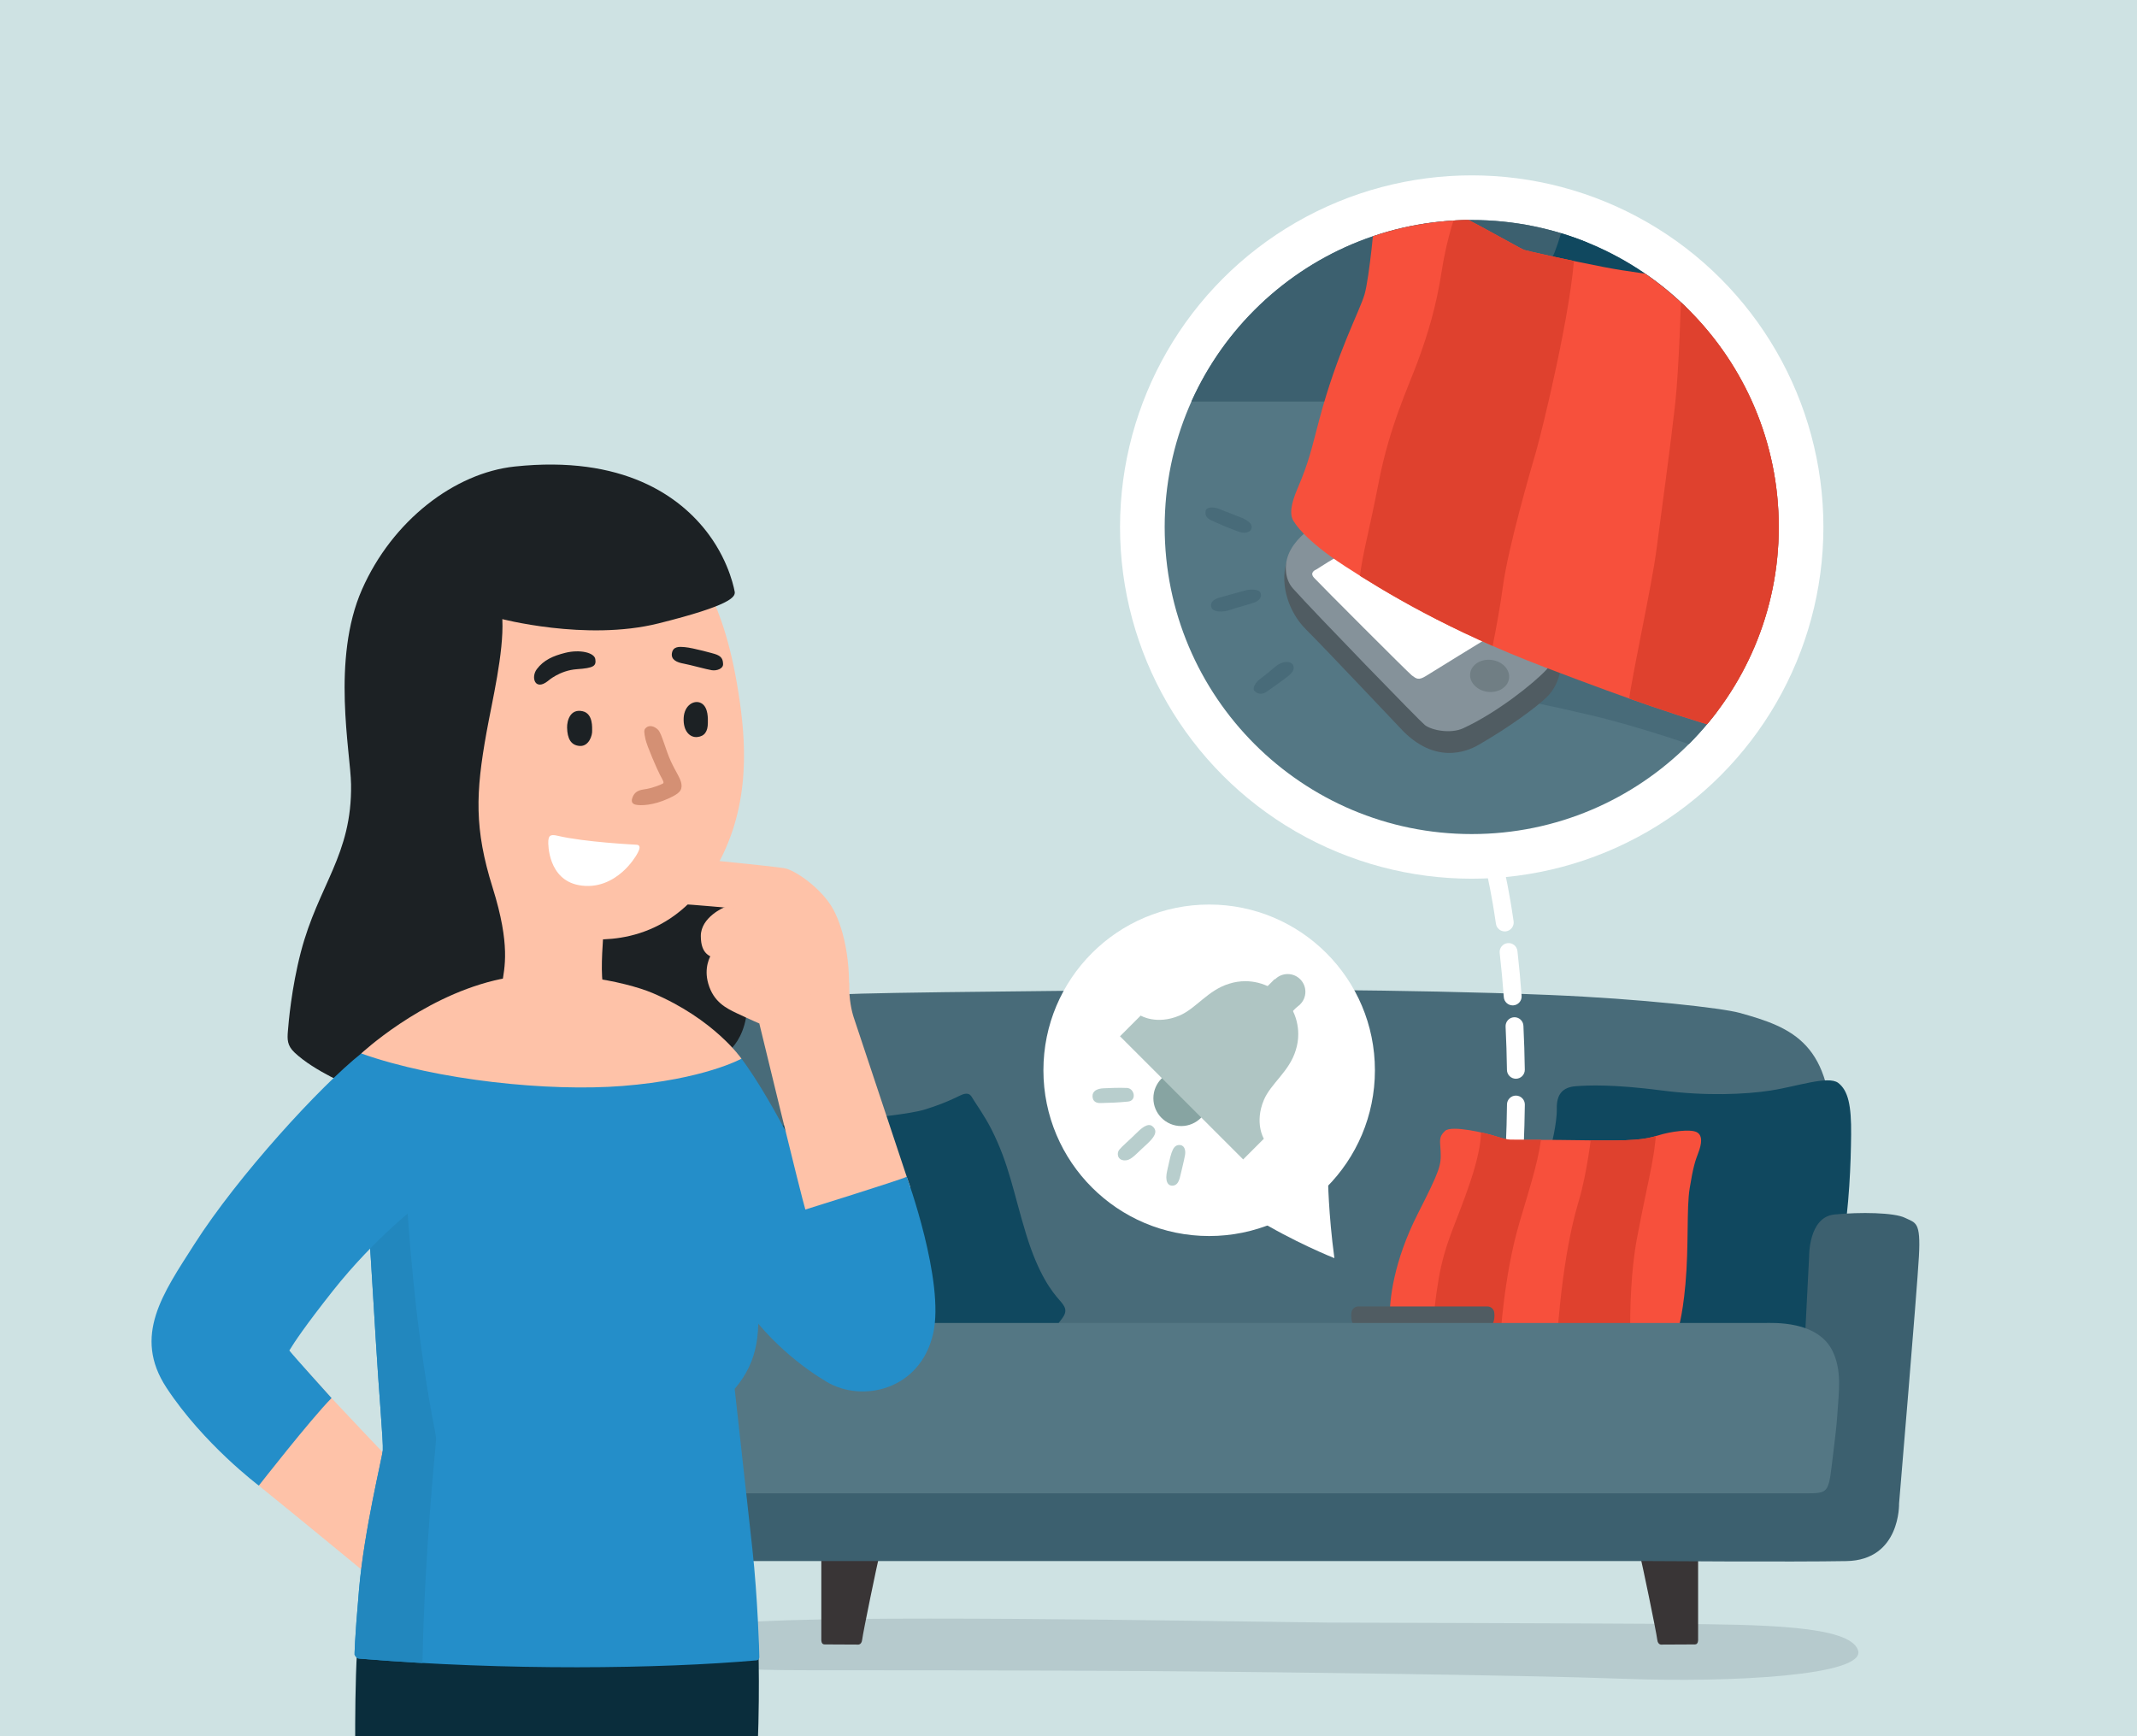 <svg xmlns="http://www.w3.org/2000/svg" xmlns:xlink="http://www.w3.org/1999/xlink" width="480" height="390" viewBox="0 0 480 390"><path fill="#CEE2E3" d="M0 0H480V390H0z"/><defs><path id="a" d="M0 -4.874H480V390H0z"/></defs><clipPath id="b"><use xlink:href="#a" overflow="visible"/></clipPath><circle clip-path="url(#b)" fill="#fff" cx="330.569" cy="118.387" r="78.994"/><circle clip-path="url(#b)" fill="#547784" cx="330.569" cy="118.387" r="68.966"/><path clip-path="url(#b)" fill="#B6CACD" d="M298.5,364.478c-35.952-0.445-109.044-1.783-132.22,0 c-23.174,1.782-37.14,10.696,14.263,10.696c51.401,0,75.32,0.149,90.177,0.298c14.854,0.148,69.971,0.742,94.188,1.633 c24.215,0.893,54.223-0.745,52.44-6.388c-1.781-5.645-21.837-5.793-41.893-5.942C355.399,364.626,298.5,364.478,298.5,364.478z"/><path clip-path="url(#b)" fill="#486B79" d="M390.682,227.505c-3.778-1.043-21.919-3.158-42.711-4.012 c-32.801-1.346-72.201-1.188-72.201-1.188h-2.744h-0.672h-2.744c0,0-60.316,0.446-76.063,0.892 c-15.748,0.445-29.109,1.617-38.848,4.308c-12.108,3.343-21.022,6.908-20.799,28.821l4.234,49.619l134.557-0.594l134.556,0.594 l4.234-49.619C411.702,234.413,402.789,230.848,390.682,227.505z"/><path clip-path="url(#b)" fill="#10485F" d="M348.342,257.736c0,0,1.412-5.423,1.338-8.691 c-0.075-3.267,1.337-4.826,4.233-5.049c2.738-0.211,8.345-0.479,19.462,0.964c9.729,1.263,18.568,0.892,24.363,0 c5.794-0.891,12.926-3.415,15.153-1.708c2.229,1.708,2.972,5.053,2.897,11.663c-0.075,6.61-0.372,15.523-2.006,25.848 l-2.525,23.696h-65.22L348.342,257.736z"/><path fill="#fff" d="M340.246,259.51c-0.032,0-0.065,0-0.097-0.001c-1.108-0.047-1.966-0.982-1.919-2.089 c0.136-3.108,0.222-6.249,0.261-9.34c0.014-1.104,0.92-1.995,2.028-1.98s1.995,0.923,1.981,2.031 c-0.039,3.131-0.127,6.313-0.262,9.462C342.191,258.666,341.309,259.506,340.246,259.51L340.246,259.51z M340.497,242.313 c-1.098,0.005-1.999-0.877-2.015-1.978c-0.046-3.256-0.149-6.53-0.305-9.732c-0.054-1.106,0.798-2.047,1.904-2.102 c1.108-0.052,2.048,0.801,2.101,1.907c0.158,3.247,0.264,6.568,0.31,9.87c0.016,1.107-0.868,2.02-1.977,2.034 C340.509,242.313,340.504,242.313,340.497,242.313L340.497,242.313z M339.782,225.838c-1.046,0.005-1.931-0.8-2.008-1.858 c-0.248-3.358-0.557-6.692-0.923-9.907c-0.124-1.1,0.666-2.094,1.768-2.22c1.1-0.125,2.094,0.667,2.219,1.768 c0.37,3.268,0.687,6.653,0.936,10.066c0.081,1.104-0.748,2.064-1.853,2.146C339.873,225.837,339.827,225.838,339.782,225.838 L339.782,225.838z M337.999,209.221c-0.985,0.004-1.848-0.718-1.992-1.72c-0.996-6.885-1.925-10.746-1.934-10.786 c-0.262-1.075,0.398-2.159,1.476-2.42c1.075-0.263,2.16,0.398,2.422,1.475c0.039,0.161,0.98,4.063,2.004,11.157 c0.16,1.098-0.601,2.113-1.696,2.273C338.184,209.213,338.091,209.221,337.999,209.221L337.999,209.221z" clip-path="url(#b)"/><path clip-path="url(#b)" fill="#F7503C" d="M339.242,256.027c0,0-1.059-0.055-3.231-0.778 c-2.173-0.726-9.972-2.563-11.421-1.227c-1.563,1.444-1.08,2.395-1.003,4.624c0.112,3.119-0.055,4.012-5.124,13.983 c-5.464,10.748-6.407,19.499-6.297,23.454l2.898,2.898h61.727c0,0,1.068-2.637,1.783-10.531 c0.778-8.634,0.222-17.046,0.947-21.504c0.772-4.761,1.226-6.128,1.949-8.021c0.726-1.896,1.06-3.9-0.392-4.625 c-1.447-0.724-5.806-0.15-8.577,0.725c-3.176,1.002-5.795,1.28-16.156,1.115C345.982,255.973,343.198,256.084,339.242,256.027z"/><circle fill="#fff" cx="271.595" cy="240.414" r="37.23" clip-path="url(#b)"/><g clip-path="url(#b)"><circle fill="#87A4A2" cx="265.317" cy="246.692" r="6.251"/><path fill="#AFC5C3" d="M291.048,235.894c0.359-1.136,0.557-2.346,0.557-3.603c0-0.976-0.121-1.924-0.343-2.831 c-0.002-0.009-0.003-0.018-0.005-0.026c-0.002-0.012-0.006-0.021-0.007-0.032c-1.062-4.241-4.398-7.581-8.639-8.642 c-0.015-0.004-0.023-0.007-0.037-0.009c-0.009-0.003-0.02-0.004-0.03-0.005c-0.906-0.223-1.853-0.342-2.827-0.342 c-1.255,0-2.461,0.194-3.596,0.556c-4.818,1.44-7.469,5.596-11.209,7.17c-5.134,2.161-8.699,0-8.699,0l-4.648,4.647 l27.667,27.664l4.646-4.646c0,0-2.161-3.566,0-8.7C285.451,243.357,289.604,240.707,291.048,235.894z"/><circle fill="#AFC5C3" cx="289.226" cy="222.781" r="3.982"/><path transform="matrix(.707 .707 -.707 .707 243.278 -136.525)" fill="#AFC5C3" d="M282.517 221.652H290.482V229.365H282.517z"/><path fill="#B8CECD" d="M258.793,252.942c-0.645-0.497-1.663-0.283-3.422,1.477c-1.76,1.759-3.325,3.037-3.964,3.836 c-0.64,0.801-0.417,2.4,1.245,2.4c1.19,0,1.951-0.832,3.743-2.526C258.186,256.434,260.776,254.474,258.793,252.942z"/><path fill="#B8CECD" d="M265.028,264.461c0.024-0.099,0.98-3.973,1.15-5.021c0.191-1.185-0.179-2.341-1.438-2.238 c-1.566,0.128-1.823,2.622-2.559,5.692c-0.596,2.48,0.154,3.601,1.344,3.423C264.164,266.22,264.676,265.805,265.028,264.461z"/><path fill="#B8CECD" d="M247.168,247.776c-0.83,0.017-1.725-0.274-1.775-1.498c-0.051-1.227,1.087-1.757,2.464-1.819 c0.872-0.039,3.516-0.169,5.295-0.076c1.665,0.086,2.235,2.852,0.229,3.056C251.05,247.677,249.292,247.729,247.168,247.776z"/></g><path clip-path="url(#b)" fill="#fff" d="M298.284,264.662c0,0,0.085,7.959,1.44,17.953c0,0-9.232-3.642-18.21-9.231 C272.539,267.796,298.284,264.662,298.284,264.662z"/><path clip-path="url(#b)" fill="#10485F" d="M174.154,252.909c0,0,27.336-1.784,33.427-3.641 c6.09-1.856,8.095-3.417,9.136-3.564c1.04-0.148,1.336,0.296,1.857,1.188c0.52,0.89,2.522,3.655,4.085,6.722 c4.011,7.874,5.013,14.448,7.836,23.656c2.823,9.212,5.859,12.914,7.428,14.709c1.3,1.485,2.043,2.415,0.521,4.346 c-1.524,1.933-1.598,2.563-1.598,2.563c-0.112,0.408-59.276,0-59.276,0S174.452,252.612,174.154,252.909z"/><g clip-path="url(#b)"><defs><path id="c" d="M339.242,256.027c0,0-1.059-0.055-3.231-0.778c-2.173-0.726-9.972-2.563-11.421-1.227 c-1.563,1.444-1.08,2.395-1.003,4.624c0.112,3.119-0.055,4.012-5.124,13.983c-5.464,10.748-6.407,19.499-6.297,23.454 l2.898,2.898h61.727c0,0,1.068-2.637,1.783-10.531c0.778-8.634,0.222-17.046,0.947-21.504c0.772-4.761,1.226-6.128,1.949-8.021 c0.726-1.896,1.06-3.9-0.392-4.625c-1.447-0.724-5.806-0.15-8.577,0.725c-3.176,1.002-5.795,1.28-16.156,1.115 C345.982,255.973,343.198,256.084,339.242,256.027z"/></defs><clipPath id="d"><use xlink:href="#c" overflow="visible"/></clipPath><g clip-path="url(#d)" fill="#DF412E"><path d="M330.273,265.388c-3.064,9.192-5.69,13.469-7.131,21.895c-1.616,9.451-1.319,14.651-1.319,14.651 l15.153-0.891c0,0,0.732-14.287,4.328-26.463c2.729-9.247,4.567-14.708,5.124-21.058l-13.871-0.334 C332.558,253.188,333.337,256.196,330.273,265.388z"/><path d="M372.277,249.678l-14.762,4.623c0,0.167-1.003,9.137-2.896,15.432 c-1.896,6.296-4.68,18.998-5.516,42.675c0,0,18.886,0.445,17.715,0.057c-0.158-0.054-1.838-20.057,0.892-34.43 C370.832,261.6,371.776,260.819,372.277,249.678z"/></g></g><path clip-path="url(#b)" fill="#505C62" d="M332.863,299.203c3.288-0.669,2.785-4.178,2.785-4.178 c0-0.861-0.697-1.561-1.558-1.561h-9.111h-10.777h-9.111c-0.858,0-1.558,0.699-1.558,1.561c0,0-0.501,3.509,2.784,4.178"/><path clip-path="url(#b)" fill="#0A2D3C" d="M81.082,363.661l89.133,2.746c0,0,0.561,10.847-0.034,26.186 c-0.439,11.365-90.369,3.379-90.369,3.379S79.447,368.936,81.082,363.661z"/><path clip-path="url(#b)" fill="#1C2124" d="M153.654,194.821l-23.398,13.074l0.075,19.238l30.751,10.623 c0,0,6.537-2.007,6.834-12.555c0.296-10.547-4.16-26.444-4.16-26.444L153.654,194.821z"/><path clip-path="url(#b)" fill="#547784" d="M374.958,363.661"/><path clip-path="url(#b)" fill="#393536" d="M184.479,349.993v18.31c0,0-0.073,1.077,0.706,1.077 c1.151,0,7.354,0.036,7.354,0.036s0.965,0.225,1.114-1.076c0.196-1.712,3.565-17.976,3.752-18.347 C197.59,349.621,184.479,349.993,184.479,349.993z"/><path clip-path="url(#b)" fill="#393536" d="M381.42,349.993v18.31c0,0,0.073,1.077-0.704,1.077 c-1.152,0-7.354,0.036-7.354,0.036s-0.967,0.225-1.114-1.076c-0.196-1.712-3.565-17.976-3.752-18.347 C368.31,349.621,381.42,349.993,381.42,349.993z"/><path clip-path="url(#b)" fill="#3C606F" d="M404.572,317.161l1.783-34.912c0,0-0.149-8.839,5.644-9.435 c5.795-0.594,13.52-0.444,15.896,0.743c2.378,1.188,3.567,0.743,3.121,8.691s-4.458,55.488-4.458,55.488 s0.37,12.702-11.811,12.924c-12.182,0.223-43.898,0-43.898,0H160.622v-28.077H297.98h105.923L404.572,317.161z"/><path clip-path="url(#b)" fill="#547784" d="M151.667,297.18c0,0,241.459,0,244.507,0c2.041,0,12.218-0.631,15.523,6.463 c2.022,4.337,1.332,8.901,1.045,13.444c-0.184,2.959-0.56,6.021-0.971,9.358c-1.04,8.468-0.743,8.988-5.496,8.988 c-4.755,0-244.878,0-244.878,0"/><path clip-path="url(#b)" fill="#FEC2A8" d="M106.56,207.671c0,0,19.833,2.749,22.953,3.046 c3.12,0.297,19.083,2.771,29.787-13.369c9.359-14.115,8.301-29.458,6.907-39.443c-1.782-12.777-4.456-19.759-6.759-24.81 c-2.943-6.456-48.133-2.154-48.133-2.154l-6.983,33.203L106.56,207.671z"/><path clip-path="url(#b)" fill="#1C2124" d="M159.187,120.039c-6.393-8.642-19.306-17.824-43.565-15.246 c-13.496,1.435-27.479,12.115-34.318,27.632c-6.908,15.675-2.563,36.587-2.451,43.752c0.247,15.904-7.354,22.581-11.291,37.734 c-2.103,8.094-2.749,15.822-2.896,17.68c-0.149,1.857-0.191,3.235,1.485,4.827c4.458,4.233,12.851,7.651,12.851,7.651 l16.787-2.581c0,0,2.792-2.871,0.78-30.475c-1.838-25.236,3.956-56.044,3.956-56.044s3.564-20.914,9.693-18.551l2.006,2.506 c0,0,19.332,5.182,35.655,1.114c16.324-4.066,17.226-5.95,17.159-7.019C165.037,133.021,164.07,126.639,159.187,120.039z"/><path clip-path="url(#b)" fill="#1C2124" d="M130.858,159.761c-2.757-0.613-3.52,2.086-3.481,3.705 c0.055,2.396,0.835,3.983,2.869,4.094c2.034,0.112,2.842-2.395,2.757-3.481C132.97,163.636,133.294,160.303,130.858,159.761z"/><path clip-path="url(#b)" fill="#1C2124" d="M157.46,157.924c-1.517-0.783-3.761,0.444-3.9,3.368 c-0.141,2.956,1.42,4.431,3.065,4.264c1.642-0.167,2.367-1.267,2.367-3.176C158.993,161.656,159.187,158.813,157.46,157.924z"/><path clip-path="url(#b)" fill="#D49074" d="M144.926,163.659c-0.289,0.334-0.278,0.895,0.056,2.397 c0.333,1.503,2.59,6.741,3.286,8.05c0.697,1.31,0.976,1.7,0.585,1.921c-0.39,0.225-2.423,1.061-4.15,1.282 c-1.616,0.209-2.201,0.836-2.563,1.644c-0.491,1.095-0.157,1.632,0.696,1.811c1.059,0.223,3.843,0.194,7.297-1.394 c2.424-1.112,3.121-1.754,2.925-3.257c-0.16-1.242-1.225-2.62-2.396-5.155c-1.156-2.507-2.021-6.199-2.841-7.02 C147.126,163.243,145.845,162.602,144.926,163.659z"/><path clip-path="url(#b)" fill="#fff" d="M142.697,189.732c0,0-11.474-0.565-17.492-2.006 c-1.709-0.408-1.949,0.111-2.043,1.152c-0.074,0.817-0.03,8.692,6.872,9.954c4.115,0.752,7.469-0.942,9.805-3.009 c1.817-1.608,3.044-3.528,3.417-4.271C143.625,190.811,144.146,189.696,142.697,189.732z"/><path clip-path="url(#b)" fill="#1C2124" d="M123.027,153.004c0,0,2.635-2.41,6.527-2.683 c3.845-0.268,4.401-0.727,4.158-2.279c-0.223-1.432-3.442-2.237-6.795-1.387c-2.596,0.659-4.784,1.566-6.349,3.666 C119.205,152.151,120.166,155.239,123.027,153.004z"/><path clip-path="url(#b)" fill="#1C2124" d="M160.493,146.879c0,0-4.694-1.342-6.707-1.52 c-1.25-0.111-2.592-0.181-2.861,1.341c-0.267,1.521,1.163,2.103,2.638,2.368c1.476,0.271,5.142,1.298,6.305,1.478 c1.163,0.179,2.592-0.358,2.547-1.387C162.371,148.132,162.147,147.371,160.493,146.879z"/><path clip-path="url(#b)" fill="#FEC2A8" d="M135.529,209.9c0,0-0.668,7.65-0.148,10.846 c0.52,3.193-24.736,1.707-24.736,1.707s1.858-17.456,1.634-17.157C112.057,205.592,135.529,209.9,135.529,209.9z"/><path clip-path="url(#b)" fill="#1C2124" d="M112.781,220.931c0.501-3.454,1.95-8.524-2.117-21.504 c-4.165-13.293-3.823-21.348-1.392-34.873c1.281-7.132,3.899-17.885,3.564-25.351l-0.223-9.973l-11.921,1.227l-6.741,64.792 c0,0-0.39,27.912-0.39,28.411c0,0.501,8.747,7.688,8.914,7.688C102.641,231.349,112.781,220.931,112.781,220.931z"/><g clip-path="url(#b)"><defs><circle id="e" cx="330.569" cy="118.387" r="68.966"/></defs><clipPath id="f"><use xlink:href="#e" overflow="visible"/></clipPath><path clip-path="url(#f)" fill="#486B79" d="M389.909,161.212l-8.305,6.715c0,0-12.947-4.602-24.312-7.273 c-11.365-2.676-13.815-3.009-19.054-4.012c-3.702-0.71,4.123-13.594,4.123-13.594L389.909,161.212z"/><path clip-path="url(#f)" fill="#505C62" d="M299.249,127.005c-0.277-0.347-1.641-3.977-1.641-3.977 s-6.829-3.547-8.723,3.53c-1.343,5.012,0.641,11.011,4.424,14.794c5.277,5.276,20.939,21.96,21.902,22.924 c8.171,8.168,15.684,3.739,17.036,2.96c6.362-3.658,12.804-8.307,15.203-10.669c3.546-3.491,3.212-8.394,3.212-8.394 L299.249,127.005z"/><path clip-path="url(#f)" fill="#85929A" d="M299.249,120.767c-0.277-0.347-1.641-3.978-1.641-3.978 s-9.357,4.176-8.766,11.478c0.111,1.373,0.559,2.785,1.574,3.921c4.978,5.562,28.547,29.84,29.625,30.676 c1.56,1.213,5.834,2.006,8.616,0.723c7.658-3.53,16.031-10.247,18.793-13.259c1.226-1.337,1.039-2.376,1.039-2.376 L299.249,120.767z"/><path clip-path="url(#f)" fill="#fff" d="M301.286,124.626c-0.187-0.222-5.646,3.306-5.646,3.306 s-1.635,0.595-0.484,1.856c1.152,1.264,21.171,21.329,21.951,21.915c1.04,0.778,1.522,1.187,3.231,0.109 c2.391-1.507,12.665-7.799,12.665-7.799L301.286,124.626z"/><ellipse transform="matrix(.992 .127 -.127 .992 21.867 -41.109)" clip-path="url(#f)" fill="#707E84" cx="334.659" cy="151.643" rx="4.401" ry="3.608"/><path clip-path="url(#f)" fill="#3C606F" d="M356.55,43.067c-0.111,0.779,0,47.13,0,47.13h-92.591V44.032L356.55,43.067z"/><path clip-path="url(#f)" fill="#10485F" d="M351.604,48.218c0,0-0.894,5.21-3.13,10.144 c-2.239,4.935,30.975,11.353,30.814,11.359c-0.158,0.005,4.119-11.031,4.119-11.031L351.604,48.218z"/><path clip-path="url(#f)" fill="#F7503C" d="M308.825,48.563c0,0-1.226,13.815-2.34,17.604 c-1.115,3.788-6.141,12.994-10.14,28.021c-1.838,6.909-2.284,9.415-4.903,15.543c-1.477,3.462-1.967,6.063-0.667,7.633 c0,0,2.071,3.813,11.338,9.828c8.981,5.829,23.271,14.443,44.628,22.598c10.848,4.142,18.401,6.875,24.222,8.871 c8.563,2.935,13.38,4.273,19.422,6.149l9.136-14.558l21.986-66.11l-37.584-21.244c0,0-12.688-0.771-23.994-2.971 c-8.352-1.626-17.161-3.632-17.604-3.789c-1.04-0.371-17.085-9.729-20.502-10.324c-3.416-0.594-12.701,2.748-12.701,2.748"/><path clip-path="url(#f)" fill="#486B79" d="M281.12,118.651c0.144-0.73-0.241-1.399-1.979-2.247 c0,0-4.608-1.792-5.347-2.095c-1.091-0.449-2.898-0.559-3.012,0.565c-0.153,1.52,0.885,1.819,2.217,2.432 c1.329,0.613,4.984,2.114,5.776,2.284C280.012,119.854,280.976,119.391,281.12,118.651z"/><path clip-path="url(#f)" fill="#486B79" d="M279.86,132.6c0,0-5.624,1.515-6.081,1.675 c-0.458,0.162-2.03,0.608-1.723,2.051c0.277,1.309,2.886,1.176,4.188,0.688c1.302-0.487,5.096-1.446,5.76-1.78 c0.664-0.332,1.579-1.016,1.1-2.118C282.79,132.389,280.974,132.285,279.86,132.6z"/><path clip-path="url(#f)" fill="#486B79" d="M284.637,155.289c0,0,3.975-2.796,4.702-3.413 c0.727-0.618,1.564-1.399,1.124-2.441c-0.441-1.042-2.399-1.039-3.95,0.28c-2.087,1.774-3.259,2.625-3.761,3.026 c-0.503,0.4-1.651,1.825-0.906,2.535C282.59,155.986,283.623,156.048,284.637,155.289z"/><g clip-path="url(#f)"><defs><path id="g" d="M308.825,48.563c0,0-1.226,13.815-2.34,17.604c-1.115,3.788-6.141,12.994-10.14,28.021 c-1.838,6.909-2.284,9.415-4.903,15.543c-1.477,3.462-1.967,6.063-0.667,7.633c0,0,2.071,3.813,11.338,9.828 c8.981,5.829,23.271,14.443,44.628,22.598c10.848,4.142,18.401,6.875,24.222,8.871c8.563,2.935,13.38,4.273,19.422,6.149 l9.136-14.558l21.986-66.11l-37.584-21.244c0,0-12.688-0.771-23.994-2.971c-8.352-1.626-17.161-3.632-17.604-3.789 c-1.04-0.371-17.085-9.729-20.502-10.324c-3.416-0.594-12.701,2.748-12.701,2.748"/></defs><clipPath id="h"><use xlink:href="#g" overflow="visible"/></clipPath><path clip-path="url(#h)" fill="#DF412E" d="M327.246,47.301c0,0-2.154,5.422-3.417,13.594 c-1.263,8.17-3.193,14.335-5.349,20.204c-2.153,5.866-6.314,14.484-8.765,27.037c-2.443,12.515-3.565,15.674-4.307,21.617 c-0.745,5.94-1.189,9.805-1.189,9.805l29.638,12.255c0,0,2.525-11.215,3.713-20.055c1.189-8.84,6.092-25.626,7.504-30.529 c1.41-4.903,8.094-32.313,8.615-45.089c0.521-12.775-26.071-8.394-26.443-8.394"/><path clip-path="url(#h)" fill="#DF412E" d="M377.905,64.162c0,0-0.227,0.13-0.237,0.37 c-0.102,2.592-0.513,18.13-1.396,26.148c-0.966,8.765-3.119,24.586-4.235,32.98c-1.113,8.394-4.976,25.478-6.314,34.54 c-1.337,9.063-1.56,10.696-1.56,10.696l22.88,0.595c0,0,13.741-21.318,13.594-21.097c-0.149,0.225,6.017-28.301,6.017-28.301 l-7.281-34.984l-19.237-20.279"/></g></g><path clip-path="url(#b)" fill="#FEC2A8" d="M68.334,307.205l6.136,6.838c0,0,11.956,12.77,12.53,13.2 c0.574,0.433-4.739,26.21-4.739,26.21s-13.952-11.513-24.127-19.746"/><path clip-path="url(#b)" fill="#248EC9" d="M166.542,237.811c0,0,6.573,8.208,16.662,29.816l-6.539,18.947l-17.949,6.023 l-11.717-54.307L166.542,237.811z"/><path clip-path="url(#b)" fill="#248EC9" d="M165.019,311.976c5.524-6.504,5.806-12.991,4.97-22.463 c-0.288-3.266-1.738-3.775-1.738-3.775l-1.709-47.927l-80.483-3.114l-3.305,39.66c0,0,1.002,15.434,1.671,26.91 c0.625,10.724,1.708,22.84,1.56,24.511c-0.149,1.672-4.179,17.938-5.338,31.254c-1.071,12.281-1.003,14.651-1.003,14.651 s0.351,0.829,0.998,0.882c33.4,2.771,67.576,2.29,89.242,0.4c0,0,0.658-0.015,0.672-0.745c0.014-0.729-0.374-13.457-1.554-24.214 C167.433,333.688,165.019,311.976,165.019,311.976z"/><path fill="#2287BE" d="M94.378,300.968c-2.377-17.754-3.268-35.654-3.268-35.654l-7.887,3.402l-0.47,5.641 c0,0,1.002,15.434,1.671,26.91c0.625,10.724,1.708,22.84,1.56,24.511c-0.149,1.672-4.179,17.938-5.338,31.254 c-1.071,12.281-1.003,14.651-1.003,14.651s0.351,0.829,0.998,0.882c4.747,0.395,9.509,0.722,14.249,0.989 c0.482-25.549,3.062-49.239,3.062-50.357C97.951,321.92,96.502,316.834,94.378,300.968z" clip-path="url(#b)"/><path clip-path="url(#b)" fill="#248EC9" d="M81.138,236.641c-9.11,7.224-27.689,27.481-37.494,42.86 c-6.998,10.978-13.917,20.56-6.239,32.238c8.305,12.632,20.729,21.968,20.729,21.968s11.583-14.837,16.336-19.664 c0,0-8.567-9.48-9.482-10.684c1.081-1.813,3.65-5.648,9.705-13.311c9.805-12.404,20.205-20.204,20.428-20.204 C95.121,269.845,95.888,224.944,81.138,236.641z"/><path clip-path="url(#b)" fill="#FEC2A8" d="M139.8,243.939c-16.493,1.303-41.504-1.226-58.662-7.299 c0,0,13.146-12.311,29.804-16.378c13.505-3.298,29.665,0.269,35.599,2.785c13.928,5.906,20.001,14.763,20.001,14.763 S158.128,242.491,139.8,243.939z"/><path clip-path="url(#b)" fill="#FEC2A8" d="M162.854,203.738c-0.172,0.042-5.439,2.27-5.439,6.509 c0.001,4.369,2.313,4.455,3.169,5.183c0.856,0.728,12.934-0.258,12.934-0.258l-1.414-12.161L162.854,203.738z"/><path clip-path="url(#b)" fill="#FEC2A8" d="M173.519,213.673l0.728,13.962l-2.526,2.784c0,0-3.94-1.713-6.253-2.828 c-2.313-1.112-5.182-2.482-6.381-6.636c-1.037-3.594,0.393-6.142,0.798-6.763c0.064-0.099,0.102-0.146,0.102-0.146 L173.519,213.673z"/><path clip-path="url(#b)" fill="#FEC2A8" d="M164.782,204.038c0,0-8.812-0.824-12.633-1.027 c-3.593-0.192-7.366-3.255-6.553-6.553s7.751-3.897,10.535-3.598c4.951,0.533,15.683,1.53,19.957,2.142 c2.398,0.342,8.577,4.588,11.135,9.378c2.355,4.411,4.54,13.105,2.954,24.41c-1.398,9.98-1.97,9.037-1.97,9.037l-13.274,1.413 l-3.212-8.821"/><path clip-path="url(#b)" fill="#FEC2A8" d="M204.477,266.688l-0.811-2.354c0,0-11.376-34.2-11.876-35.702 c-0.501-1.503-1.067-4.003-1.074-7.657c-0.005-3.652-20.161,8.933-20.161,8.933s9.214,38.148,10.573,42.655 C182.488,277.07,204.477,266.688,204.477,266.688z"/><path clip-path="url(#b)" fill="#248EC9" d="M180.629,271.776c0,0,21.606-6.726,23.037-7.442 c0,0,8.587,23.541,5.939,35.202c-2.889,12.727-15.919,15.609-23.898,10.877c-4.221-2.506-14.001-9.158-20.87-20.748"/><defs><path id="i" d="M-580 -489.813H-100V-99.813H-580z"/></defs><clipPath id="j"><use xlink:href="#i" overflow="visible"/></clipPath><g clip-path="url(#j)"><defs><path id="k" d="M-580 -494.873H-100V-100H-580z"/></defs><clipPath id="l"><use xlink:href="#k" overflow="visible"/></clipPath><g clip-path="url(#l)"><defs><path id="m" d="M-580 -494.873H-100V-100H-580z"/></defs><clipPath id="n"><use xlink:href="#m" overflow="visible"/></clipPath><path fill="#fff" d="M-22.787-168.778c0.11-0.115,0.214-0.236,0.316-0.359l25.443-30.768l124.872-16.517l-2.425-18.336 L0.972-218.297l-86.335-24.902l-73.516-37.566l12.239-41.289c0.005-0.017,0.01-0.036,0.015-0.054l11.614-40.104L-32.83-446.71 c1.227-1.023,1.636-1.647,2.183-2.672L32.87-568.391l-15.728-8.394l-62.688,117.457l-102.945,85.126 c-2.568,2.11-1.998,1.92-2.88,4.392l-12.368,42.71l-12.431,41.94l-107.073,1.687l0.292,18.494l101.271-1.595l-28.713,96.873 l-27.086,7.543l-49.773-100.38l-13.974,6.929l48.449,97.71l-62.712,17.462l-61.414-34.915l-59.696-56.936l13.205,1.146 c0.266,0.022,0.534,0.034,0.8,0.034c0.874,0,1.744-0.123,2.587-0.368l102.504-29.86l-5.172-17.759l-100.845,29.377 l-104.762-9.091l-147.032-58.964l-7.637-52.36l122.954-55.403l118.006,25.71c0.55,0.119,1.811,0.268,2.365,0.268 c1.51,0,2.297-0.527,3.579-1.37l45.34-29.796l57.229-8.093l3.698,67.898c0.024,0.429,0.085,0.855,0.177,1.274l16.715,74.882 l15.224-3.398l-16.574-74.251l-1.904-34.953l152.959-33.92c5.463-1.158,4.836-1.716,5.954-6.056l20.726-101.627l-15.284-3.115 l-19.715,96.665l-145.5,32.266l-5.995-109.994l-15.575,0.85l4.242,77.846l-60.292,8.525c-1.14,0.162-2.229,0.573-3.19,1.205 l-44.06,28.954l-179.115-39.021l-23.667-108.104l-15.238,3.338l22.535,102.933c-37.054-2.178-100.482-5.893-114.466-6.634 l-97.732-72.15l-9.265,12.55l99.619,73.545c2.028,1.567,2.247,1.486,3.869,1.513c3.792,0.134,92.273,5.29,126.73,7.315 l39.353,8.575l-105.612,47.589l-151.07-3.959l-0.465,17.822l145.263,3.806l8.286,56.813c0.236,1.631,0.577,4.121,1.316,4.896 c0.597,0.879,1.723,1.125,4.392,2.352l37.73,15.133l-13.871,42.676l-162.795-0.646l-0.061,15.599l102.813,0.407l0.402,113.504 c0.006,1.549,0.026,3.502,0.725,4.6c0.796,1.444,3.175,2.233,4.683,2.841l66.875,26.854l-26.526,61.079l16.353,7.102 l26.719-61.53l55.799,22.427c1.286,0.517,2.687,0.682,4.057,0.478l188.341-28.07l-13.601,36.344l14.608,5.466l15.57-41.602 l101.68,35.445l-9.22,53.582l15.374,2.646l9.089-52.82l152.715,6.472c0.111,0.005,0.221,0.007,0.332,0.007 c3.298,0,6.257-2.083,7.358-5.219l29.69-84.646L49.389-99.637l3.386-15.228l-104.335-23.19L-22.787-168.778z M-754.676-447.785 c0.036,0,0.073,0,0.107,0C-754.594-447.785-754.629-447.784-754.676-447.785z M-92.987-226.324 c0.525,0.269,1.077,0.486,1.645,0.649l77.014,22.213l-20.01,24.197l-34.911,37.278l-122.682-27.268l27.707-93.473 L-92.987-226.324z M-707.341-121.221l-0.384-108.136l50.072,0.199c0.011,0,0.02,0,0.032,0c1.819,0,3.848-0.076,5.201-1.162 c1.157-0.928,1.352-1.747,2.215-4.227l15.307-47.09l89.188,35.767l-0.409,39.969l-52.062,12.424 c-1.403,0.335-3.285,0.864-3.872,1.411c-1.006,0.865-1.692,2.459-2.235,3.709l-40.136,92.422L-707.341-121.221z M-574.442-67.807l-53.436-21.476l38.167-87.889l54.503-13.005c2.122-0.507,4.703-0.959,5.591-2.333 c1.068-1.463,0.971-2.788,1.254-6.247l0.421-41.456l66.479,5.767l74.488,71.044c0.461,0.44,0.973,0.822,1.528,1.137 l24.617,13.996l-18.852,51.435L-574.442-67.807z M-363.903-94.559l16.824-45.895l28.282,15.934 c1.184,0.674,2.095,0.563,4.368-0.021l63.617-17.713l-14.145,82.185L-363.903-94.559z M-104.798-50.434l-144.933-6.143 l15.542-90.306l31.526-8.778l125.025,27.789L-104.798-50.434z" clip-path="url(#n)"/></g></g><defs><path id="o" d="M0 -490H480V-100H0z"/></defs><clipPath id="p"><use xlink:href="#o" overflow="visible"/></clipPath><g clip-path="url(#p)"><defs><path id="q" d="M0 -494.875H480V-100H0z"/></defs><clipPath id="r"><use xlink:href="#q" overflow="visible"/></clipPath><g clip-path="url(#r)"><defs><path id="s" d="M0 -494.875H480V-100H0z"/></defs><clipPath id="t"><use xlink:href="#s" overflow="visible"/></clipPath><path fill="#fff" d="M558.216-168.777c0.108-0.117,0.216-0.238,0.316-0.361l25.442-30.767l124.872-16.517l-2.424-18.337 l-124.448,16.462L495.639-243.2l-73.515-37.565l12.237-41.29c0.006-0.018,0.012-0.036,0.017-0.054l11.613-40.104 l102.183-84.498c1.228-1.024,1.637-1.647,2.184-2.672l63.516-119.009l-15.727-8.395l-62.689,117.458l-102.943,85.126 c-2.57,2.11-1.999,1.919-2.883,4.391L417.263-327.1l-12.431,41.94l-107.073,1.687l0.292,18.493l101.273-1.595L370.609-169.7 l-27.087,7.543L293.75-262.538l-13.975,6.93l48.448,97.71l-62.711,17.461l-61.415-34.914l-59.697-56.936l13.207,1.146 c0.264,0.023,0.532,0.035,0.798,0.035c0.875,0,1.746-0.123,2.587-0.369l102.507-29.86l-5.174-17.759l-100.845,29.378 l-104.763-9.092l-147.032-58.964l-7.636-52.36l122.953-55.403l118.006,25.709c0.551,0.12,1.811,0.268,2.364,0.268 c1.51,0,2.297-0.527,3.58-1.37l45.342-29.795l57.228-8.093l3.7,67.897c0.023,0.429,0.081,0.856,0.176,1.275l16.715,74.883 l15.225-3.399l-16.574-74.252l-1.905-34.952l152.959-33.92c5.463-1.158,4.837-1.717,5.953-6.056l20.728-101.627l-15.284-3.117 L409.5-455.419l-145.502,32.266l-5.994-109.993l-15.575,0.849l4.243,77.847l-60.292,8.525 c-1.14,0.161-2.229,0.573-3.191,1.205l-44.063,28.954l-179.113-39.021l-23.666-108.104l-15.239,3.337l22.534,102.933 c-37.054-2.178-100.481-5.892-114.466-6.633l-97.733-72.15l-9.263,12.549l99.618,73.545c2.028,1.568,2.247,1.486,3.869,1.514 c3.793,0.133,92.275,5.29,126.731,7.315l39.352,8.575l-105.612,47.589l-151.069-3.959l-0.468,17.821l145.264,3.807 l8.286,56.814c0.238,1.63,0.577,4.12,1.315,4.895c0.599,0.881,1.725,1.126,4.394,2.354l37.73,15.131l-13.872,42.678 l-162.794-0.646l-0.063,15.599l102.814,0.406l0.402,113.505c0.005,1.549,0.025,3.503,0.724,4.6 c0.796,1.444,3.176,2.233,4.685,2.84l66.874,26.854l-26.527,61.08l16.353,7.102l26.72-61.53L2.705-52.543 c1.288,0.516,2.688,0.682,4.06,0.478l188.34-28.071l-13.601,36.344l14.61,5.468l15.567-41.603l101.682,35.445L304.144,9.1 l15.373,2.646l9.089-52.82l152.716,6.471c0.112,0.006,0.222,0.007,0.333,0.007c3.297,0,6.257-2.082,7.358-5.218l29.688-84.646 l111.692,24.825l3.384-15.227l-104.335-23.191L558.216-168.777z M-173.675-447.786c0.037,0,0.071,0,0.107,0 C-173.594-447.786-173.629-447.785-173.675-447.786z M488.014-226.325c0.526,0.269,1.078,0.487,1.646,0.649l77.015,22.214 l-20.009,24.196l-34.913,37.279l-122.681-27.269l27.705-93.472L488.014-226.325z M-126.341-121.221l-0.382-108.136 l50.071,0.199c0.01,0,0.021,0,0.03,0c1.82,0,3.849-0.077,5.202-1.162c1.157-0.928,1.352-1.748,2.216-4.227l15.306-47.091 l89.187,35.767l-0.407,39.97l-52.062,12.424c-1.403,0.335-3.284,0.863-3.873,1.41c-1.003,0.866-1.693,2.46-2.234,3.71 l-40.136,92.422L-126.341-121.221z M6.56-67.806l-53.436-21.477l38.166-87.889l54.504-13.006 c2.121-0.506,4.704-0.959,5.593-2.332c1.066-1.463,0.969-2.788,1.251-6.247l0.423-41.457l66.478,5.768l74.487,71.044 c0.462,0.44,0.975,0.821,1.528,1.136l24.618,13.996l-18.851,51.436L6.56-67.806z M217.1-94.559l16.823-45.895l28.281,15.934 c1.186,0.674,2.098,0.564,4.368-0.02l63.618-17.715l-14.145,82.187L217.1-94.559z M476.204-50.434l-144.932-6.142 l15.54-90.307l31.527-8.778l125.025,27.789L476.204-50.434z" clip-path="url(#t)"/></g></g></svg>